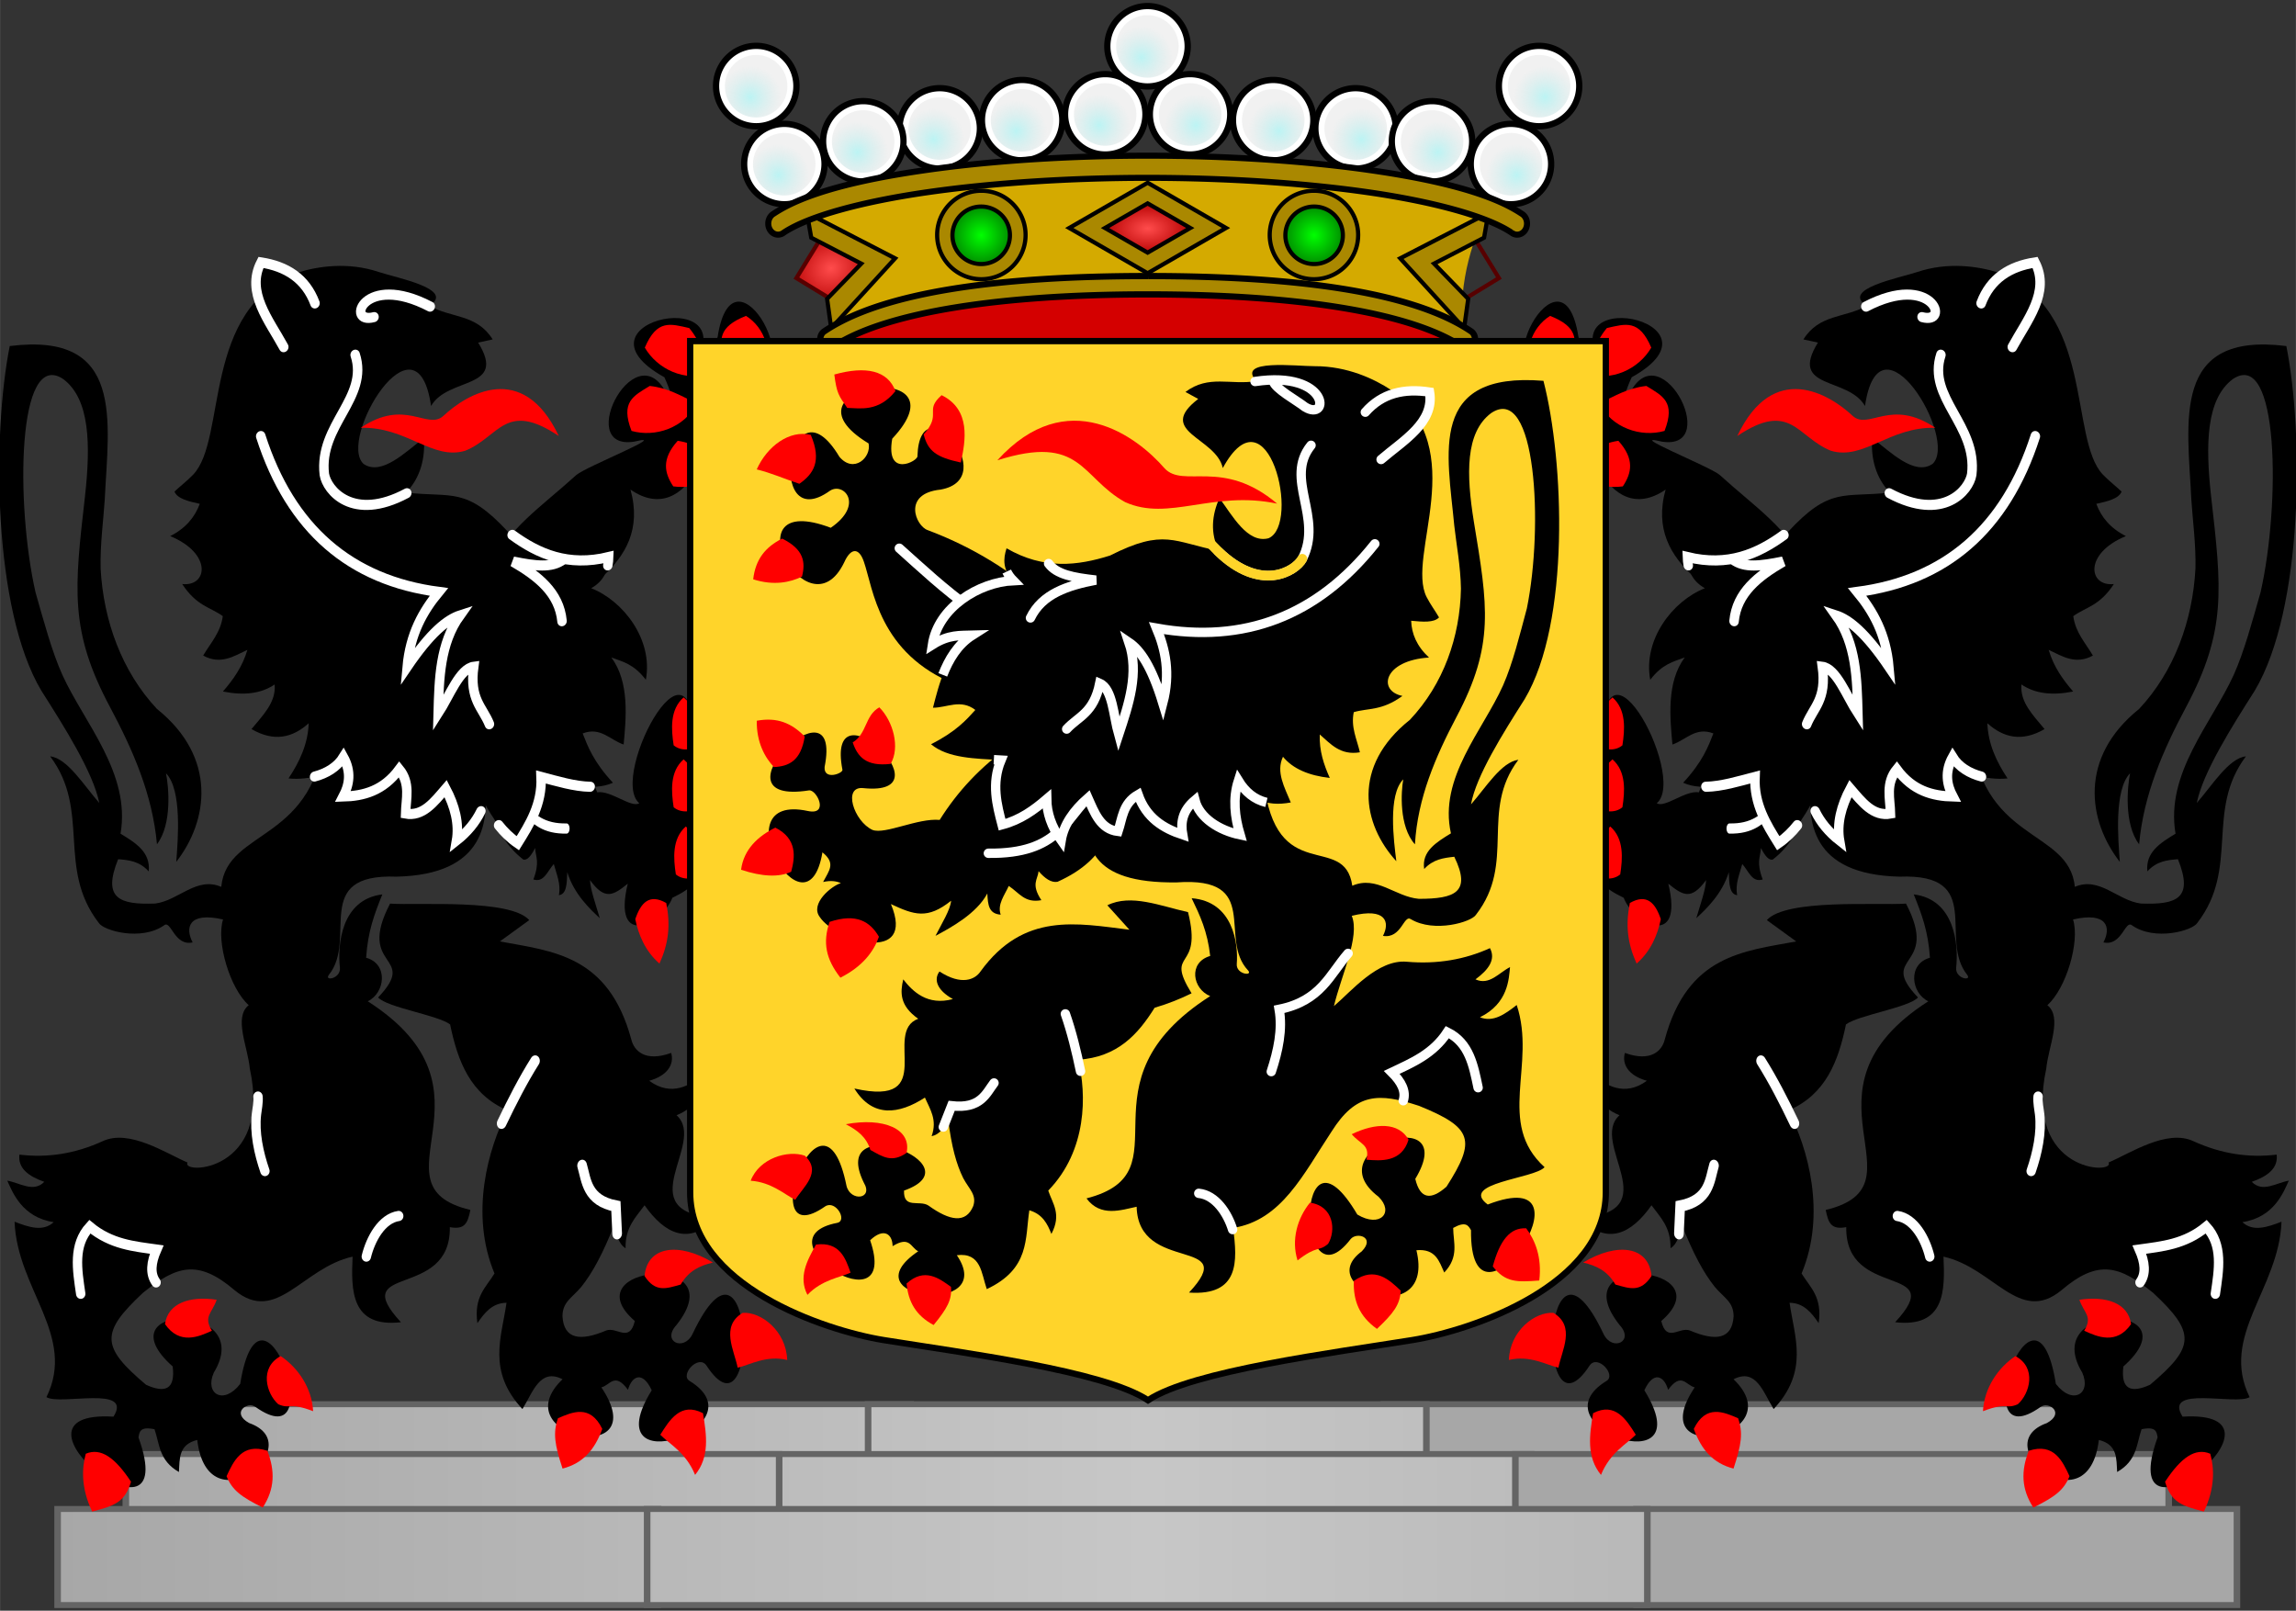 <svg height="771.74" viewBox="-.344 -.233 1100.15 771.74" width="1100.2" xmlns="http://www.w3.org/2000/svg" xmlns:xlink="http://www.w3.org/1999/xlink"><rect x="-.344" y="-.233" width="1100.15" height="771.74" fill="#333333" stroke="none"/><linearGradient id="a" gradientUnits="userSpaceOnUse" x1="-305.67" x2="788.69" y1="616.92" y2="616.92"><stop offset="0" stop-color="#a7a7a7"/><stop offset=".5" stop-color="#c7c7c7"/><stop offset="1" stop-color="#a7a7a7"/></linearGradient><linearGradient id="b"><stop offset="0" stop-color="#ff4c4c"/><stop offset="1" stop-color="#b50000"/></linearGradient><radialGradient id="c" cx="647.59" cy="-955.4" gradientTransform="matrix(1 0 0 .594 0 -387.63)" gradientUnits="userSpaceOnUse" r="24.876" xlink:href="#b"/><radialGradient id="d" cx="647.59" cy="-955.4" gradientTransform="matrix(.977 -.245 .163 .855 -6.611 42.671)" gradientUnits="userSpaceOnUse" r="24.876" xlink:href="#b"/><radialGradient id="e" cx="537.22" cy="-955.62" gradientUnits="userSpaceOnUse" r="24.034"><stop offset="0" stop-color="#0f0"/><stop offset="1" stop-color="#008900"/></radialGradient><radialGradient id="f" cx="623.11" cy="-1065.4" gradientUnits="userSpaceOnUse" r="20.25"><stop offset="0" stop-color="#bcf4f4"/><stop offset="1" stop-color="#e0e0e0" stop-opacity=".448"/></radialGradient><g fill="url(#a)" stroke="#646464" stroke-width="3.292" transform="matrix(.956 0 0 .868 318.5 185.22)"><path d="m-709.43 561.49h349.35v32.367h-349.35z" transform="scale(-1 1)"/><path d="m-226.42 561.49h349.35v32.367h-349.35z"/><path d="m101.58 561.49h279.82v32.367h-279.82z"/><path d="m49.019 588.99h384.95v32.367h-384.95z"/><path d="m-270.48 588.99h327.48v32.367h-327.48z"/><path d="m-753.49 588.99h327.48v32.367h-327.48z" transform="scale(-1 1)"/><path d="m-787.69 619.32h301v53.033h-301z" transform="scale(-1 1)"/><path d="m-304.67 619.32h301v53.033h-301z"/><path d="m-9.173 619.32h501.34v53.033h-501.34z"/></g><path d="m702.13 160.31a152.38 21.39 0 1 1 -304.76 0 152.38 21.39 0 1 1 304.76 0z" fill="#d40000"/><use height="100%" transform="matrix(-1 0 0 1 1099.5 0)" width="100%" xlink:href="#j"/><g transform="matrix(.856 0 0 .856 -4.782 926.84)"><path d="m647.94-991.16c-62.513 4.182-124.63 6.92-190.78 24.75 7.891 16.166 16.948 37.9 14.844 73.188 42.213-25.51 113.22-25.741 175.94-30.75 62.713 5.009 133.72 5.24 175.94 30.75-2.104-35.287 6.953-57.022 14.844-73.188-66.152-17.83-128.27-20.568-190.78-24.75z" fill="#d4aa00" transform="translate(-.344 -.233)"/><g id="g"><path d="m466.63-952.87-15.66 25.499 23.215 14.155 19.544-25.7z" fill="url(#d)" stroke="#570000" stroke-width="2.336"/><path d="m459.62-949.75 28 14.518-19.121 19.732 2.298 16.448 35.764-39.136-49.389-25.487z" fill="#a80" stroke="#000" stroke-width="2.336" transform="translate(-.344 -.233)"/><path d="m559.85-955.62a22.627 22.627 0 1 1 -45.255 0 22.627 22.627 0 1 1 45.255 0z" fill="#a80" stroke="#000" stroke-linecap="round" stroke-width="2.135" transform="matrix(1.094 0 0 1.094 -33.208 93.952)"/><path d="m559.85-955.62a22.627 22.627 0 1 1 -45.255 0 22.627 22.627 0 1 1 45.255 0z" fill="url(#e)" stroke="#000" stroke-linecap="round" stroke-width="3.285" transform="matrix(.711 0 0 .711 172.45 -271.87)"/></g><use height="834.247" transform="matrix(-1 0 0 1 1295.2 0)" width="1295.308" xlink:href="#g"/><path d="m647.12-928.51c-81.752.033-147.56 8.654-180.59 30.977a4.505 5.138 0 1 0 4.594 8.84c29.223-19.748 94.752-29.501 175.84-29.551a4.505 5.139 0 0 0 .031 0 4.505 5.139 0 0 0 .594 0c81.382 0 147.17 9.716 176.47 29.515a4.505 5.138 0 1 0 4.594-8.84c-33.054-22.337-98.925-30.919-180.75-30.941a4.5 5.134 0 0 0 -.312 0 4.5 5.134 0 0 0 -.438 0 4.505 5.139 0 0 0 -.031 0z" fill="#a80" stroke="#000" stroke-width="3.503"/><use height="834.247" transform="matrix(-1 0 0 1 1295.2 0)" width="1295.308" xlink:href="#h"/><g id="h"><use height="834.247" transform="translate(-23.649 38.095)" width="1295.308" xlink:href="#i"/><use height="834.247" transform="translate(-70.18 41.366)" width="1295.308" xlink:href="#i"/><use height="834.247" transform="translate(-116.32 45.962)" width="1295.308" xlink:href="#i"/><use height="834.247" transform="translate(-159.1 53.21)" width="1295.308" xlink:href="#i"/><use height="834.247" transform="translate(-203.29 65.938)" width="1295.308" xlink:href="#i"/><use height="834.247" transform="translate(-219.03 22.274)" width="1295.308" xlink:href="#i"/></g><g stroke="#000"><path d="m647-995.89c-42.114.025-85.883 2.688-123.22 7.998-37.512 5.335-68.237 12.922-85.5 24.453a5.501 6.202 0 1 0 5.594 10.641c13.935-9.308 44.375-17.512 81.281-22.761 36.677-5.217 80.014-7.895 121.66-7.928a5.507 6.209 0 0 0 .062 0 5.507 6.209 0 0 0 .719 0 5.501 6.202 0 0 0 .562 0c41.709.024 85.134 2.702 121.88 7.928 36.906 5.249 67.347 13.454 81.281 22.761a5.501 6.202 0 1 0 5.594-10.641c-17.263-11.531-47.988-19.117-85.5-24.453-37.512-5.335-81.517-7.998-123.81-7.998a5.501 6.202 0 0 0 -.562 0 5.507 6.209 0 0 0 -.031 0z" fill="#a80" stroke-width="3.387"/><g stroke-width="2.336"><path d="m647.94-980.5-43.875 25.312 43.875 25.344 43.875-25.344z" fill="#a80" transform="translate(-.344 -.233)"/><path d="m647.59-969.19-23.876 13.774 23.876 13.792 23.876-13.792z" fill="url(#c)"/></g></g><g id="i" stroke-width="3"><path d="m647.12-1072.4a20.25 20.25 0 1 1 -40.5 0 20.25 20.25 0 1 1 40.5 0z" fill="#fff" stroke="#000" stroke-width="3.153" transform="matrix(1.111 0 0 1.111 -48.934 134.3)"/><path d="m647.12-1072.4a20.25 20.25 0 1 1 -40.5 0 20.25 20.25 0 1 1 40.5 0z" fill="url(#f)" transform="matrix(.864 0 0 .864 105.85 -130.49)"/></g></g><g id="j" transform="matrix(.735 0 0 .798 -828.08 39.54)"><g stroke-width="1.503"><g transform="matrix(3.959 -1.235 1.316 4.386 -68.662 -1475.2)"><path d="m426.59 568.8c-4.405-.976-17.868-5.718-21.642-3.835l3.535 3.914c-8.405-1.021-16.926-2.88-23.865 6.692-.876 1.309-3.055 2.284-6.566 0-.928 1.221-.495 2.946 2.147 4.419-4.078 1.107-6.443-1.216-7.955-3.157-.493 2.104-.593 4.209 2.399 6.313-5.825 2.151 3.421 14.249-10.228 11.175 2.915 4.723 7.134 4.143 11.301 1.452.808 1.858 2.024 3.53 1.073 6.187 1.291-.274 2.027-1.379 2.652-2.652.543 4.336 1.316 7.149 2.411 9.366.938 1.781 2.21 2.666 1.603 4.486-1.173 2.811-3.73 2.391-7.171-.089-1.422-.944-4.041.62-3.914-2.399 12.009-4.233-12.27-13.143-6.44-1.263 1.588 2.666-2.153 3.062-2.778.505-3.881-19.182-15.127 11.473-3.409 3.283 1.687-1.076 3.634 2.327 1.894 2.652-12.992 2.523 10.265 17.314 5.303 2.778 2.147-2.046 3.575-1.038 3.599.947 2.773-1.714 2.879.207 4.104.821-11.556 7.835 12.899 10.515 6.187.631 3.896-.487 3.919 2.9 4.798 5.43 6.927-3.254 6.121-8.095 6.819-12.627 2.133.627 2.892 2.169 3.535 3.788 1.679-3.177.176-4.869-.505-6.945 6.241-6.422 6.17-15.393 4.798-20.961 6.33-.428 9.581-4.076 12.248-8.334 2.202-.645 10.187.555 11.964-.322-4.418-7.182 4.549-2.553 2.102-12.258z" fill-rule="evenodd"/><g fill="#f00" fill-rule="evenodd"><path d="m377.11 632.21c-2.838-1.516-4.055-3.689-4.333-6.648 2.864-2.613 5.22-.834 7.117.538.165 2.075-.611 3.451-2.784 6.11z"/><path d="m356.89 627.38c-1.463-2.866-.083-5.471 1.379-8.058 3.844-.508 4.76 2.298 5.533 4.508-1.735.77-4.597 1.128-6.912 3.55z"/><path d="m347.8 609.09c1.378-3.62 5.965-4.946 8.666-4.011 2.841 2.638-.315 5.07-1.525 7.074-1.699-.846-3.799-2.823-7.141-3.063z"/><path d="m363.04 600.04c6.032-1.129 10.578.737 9.734 4.588-2.329 1.623-3.776.667-5.796-.467-.643-2.068-2.047-3.144-3.938-4.121z"/></g><path d="m378.66 600.49 1.34-3.4c4.63.523 5.495-1.959 6.786-3.661" fill="none" stroke="#fff" stroke-linecap="round" stroke-width="1.503"/><path d="m400.65 591.56c-.657-3.157-1.431-6.34-2.434-9.196" fill="none" stroke="#fff" stroke-linecap="round" stroke-width="1.503"/></g><g transform="matrix(4.067 .14 -.165 4.067 764.96 -1864.5)"><path d="m444.11 566.65c5.516-1.37 6.141 1.028 5 3.214 2.978.49 3.323-3.469 4.464-2.679 3.76 2.244 9.748.452 10.446-.714 6.465-8.333.565-16.577 6.786-24.821-2.723.348-5.238 4.481-7.589 7.143.808-4.548 5.138-11.41 8.602-16.864 7.303-12.29 6.327-38.144 3.005-50.993-18.578-1.508-15.358 11.64-14.286 23.214.315 2.849 1.017 6.558 1.067 10.091-.14 7.717-2.792 15.292-8.173 21-9.411 7.498-7.548 16.784-2.18 22.659-.404-3.273-1.377-10.589 1.111-13.114-.342 1.902-.723 7.503 1.871 10.41.429-7.409 3.292-14.021 6.676-20.448 6.103-11.518 5-17.719 2.764-31.253-1.225-7.58-1.381-14.27 2.757-17.38 7.249-4.908 8.413 18.161 5.738 31.273-1.141 4.263-2.266 8.839-3.807 12.323-3.194 7.181-10.377 14.868-8.359 23.725-2.356 1.441-4.718 2.879-4.286 5.714 1.452-1.582 3.136-1.777 4.821-1.964 2.774 5.699.1 6.738-5.67 6.741-3.795-.322-6.764-3.799-10.67-2.098-1.267-8.734-15.753-5.841-17.628-23.073l-25 7.975c-1.004 7.109.461 14.742 14.504 14.563 13.744-.959 6.543 8.942 11.429 14.107.833.942-1.949.653-1.814-1.045.262-3.284-.592-10.014-7.228-10.525 1.353 2.81 2.529 5.299 2.97 9.249-3.579 1.047-2.812 5.317-0 6.429-21.938 14.042 1.257 27.102-15.178 31.327.497 1.871.952 2.932 3.393 2.423.248 10.803 16.798 4.733 8.393 13.75 8.088.56 7.784-5.012 7.349-9.937 8.116 1.372 12.54 9.628 19.058 4.322 5.753-4.885 9.209-3.925 14.716-.142 7.11 5.673 7.02 7.736.058 13.571-3.036 1.402-4.686.825-4.378-2.551 11.111-9.805-13.919-9.167-6.546 1.132 1.645 3.083-1.365 4.907-4.157 1.81-4.139-19.051-14.401 12.056-2.282 3.463 1.298-.862 3.95.775 1.077 2.361-9.717 3.557 7.271 15.38 8.418 2.203 3.065.583 2.907 2.692 3.122 4.624 3.129-1.788 2.918-4.202 3.653-6.438 2.324-.53 2.435.315 2.616 1.116-6.535 18.858 23.755-4.984 3.875-3.198-3.372-4.582 8.48-1.912 10.618-3.246-5.187-8.871 4.035-16.033 4.055-26.039-2.271.899-4.514 1.675-6.26.279 5.07-.89 6.416-4.675 7.181-6.371-2.0.384-4.127 1.953-5.919.376 2.532-.917 4.16-2.168 3.82-4.148-4.387.646-8.853.211-13.414-1.525-4.32-1.687-10.097 2.158-13.449 3.618 1.192 1.78-13.515 1.967-10.535-13.499.204-3.277 2.315-7.647-.204-9.366 2.888-2.529 4.865-9.513 3.6-12.77z" fill-rule="evenodd"/><g fill="none" stroke="#fff" stroke-linecap="round" stroke-width="1.503"><path d="m469.13 621.05c.423-3.592.959-7.217-1.855-9.842-3.309 2.727-6.952 3.145-10.569 3.739.969 1.861 1.251 3.526.294 4.84"/><path d="m423.19 617.14c-.788-2.565-2.707-5.536-5.43-5.808"/><path d="m438.91 603.97c.891-2.71 1.465-5.722 1.012-8.432-.099-.59-.416-1.827-.349-2.59"/></g><g fill="#f00" fill-rule="evenodd"><path d="m468.6 653.22c-3.491-.709-5.298-1.143-6.396-4.184 2.41-3.664 4.641-5.229 7.07-4.375.736 2.142.972 5.064-.674 8.559z"/><path d="m441.27 653.57c-2.049-2.683-2.205-5.328-1.076-8.349 4.028-1.358 5.482 1.38 6.681 3.525-.822 2.105-2.229 3.129-5.606 4.824z"/><path d="m432.63 639.64c.061-3.435 2.142-6.474 4.858-8.302 3.526 1.565 2.551 5.439.68 7.084-1.888.854-1.733-.292-5.538 1.218z"/><path d="m447.4 622.68c4.273-.739 7.828.21 8.418 3.306-2.218 3.196-5.34 2.046-7.47 1.234 1.327-2.166-.113-2.55-.949-4.54z"/></g></g><g stroke="#fff" transform="matrix(2.553 0 0 4.069 1268.5 -1817.3)"><g fill-rule="evenodd"><path d="m407.32 547.27c-1.787 4.711-1.878 10.118-10.357 13.929-1.012.185-2.024-.539-3.036-1.696-.135 1.359-1.256 2.059.446 4.643-2.684.496-3.512-1.156-5.224-2.28-.681 1.502-1.861 2.943-1.293 4.601-1.933-.144-2.046-1.585-2.143-3.393-1.706 3.215-5.816 5.459-8.304 6.786 1.025-2.003 2.413-4.248 2.5-5.625-3.782 3.028-5.915 2.276-9.643.536 4.069 9.708-8.801 5.992-11.392 2.081-10.698-2.961-5.028-4.56-4.645-8.833-4.581 2.287 5.232-11.568-.821-11.463-1.921-23.287 22.104 2.398 13.911 6.339 2.006.763 7.258-1.929 10.759-1.607 2.804-4.46 6.499-8.545 11.562-12.054z" stroke="none"/><path d="m362.17 576.56c-2.333-3-2.853-5.614-1.731-8.939 4.346-1.442 6.522-.006 7.909 2.386-.82 2.317-2.556 4.729-6.178 6.554z" fill="#f00" stroke="none"/><path d="m350.52 544.03c.418-3.282 2.745-5.398 5.487-6.747 3.558 1.797 3.164 4.744 2.539 7.069-1.933.917-4.676.794-8.026-.321z" fill="#f00" stroke="none"/></g><path d="m385.88 556.63c11.346.14 12.321-5.582 16.541-9.47" fill="none" stroke="#fff" stroke-linecap="round" stroke-width="1.503"/><path d="m350.52 553.17c.418-3.282 2.745-5.398 5.487-6.747 3.558 1.797 3.164 4.744 2.539 7.069-1.933.917-4.676.794-8.026-.321z" fill="#f00" fill-rule="evenodd" stroke="none"/><path d="m349.96 563.08c.418-3.282 2.745-5.398 5.487-6.747 3.558 1.797 3.164 4.744 2.539 7.069-1.933.917-4.676.794-8.026-.321z" fill="#f00" fill-rule="evenodd" stroke="none"/></g><g fill-rule="evenodd" stroke="#fff" transform="matrix(3.822 1.287 -1.52 3.822 1519.1 -2173.7)"><path d="m407.5 507.91c-5.361-4.783-11.047-5.867-18.427-8.631-1.918-.655-16.721-1.039-10.538-1.676 9.934-1.783-7.181-16.004-7.554-4.08.353.352-.903 1.397-.512-3.311 12.316-13.143-19.332-8.685-3.788.758.483 2.211-4.129-.915-6.442-3.65-8.124-13.56-11.963 12.939-1.515 5.43 1.042-.678 7.674-1.49 7.132 2.131-1.425 5.34 9.253 17.844 15.905 9.17 1.027 12.054 15.632 11.56 22.049 14.251z" stroke="none"/><g fill="#f00"><path d="m367.33 506.21c.373-3.224 1.963-5.169 4.637-6.524 3.511 1.722 3.767 3.805 3.181 6.092-1.886.922-4.519 1.487-7.818.431z" fill="#f00" stroke="none"/><path d="m355.69 495.27c-3.066-2.854-3.05-6.872-.879-9.431 4.915.119 5.155 2.01 5.852 4.549-1.823 1.806-3.403 3.049-4.973 4.882z" fill="#f00" stroke="none"/><path d="m367.02 495.49c3.302 2.764 8.156 2.609 11.349.49.088-4.587-2.184-4.746-5.218-5.308-2.754 1.268-4.151 2.971-6.132 4.817z" fill="#f00" stroke="none"/><path d="m363.27 492.04c4.462-.135 7.824-3.36 8.511-6.927-3.41-3.346-5.16-2.003-7.761-.46-1.015 2.676-.727 4.793-.749 7.387z" fill="#f00" stroke="none"/></g></g></g><g transform="matrix(.949 -.291 .344 .949 21.527 698.28)"><path d="m2233 248.82c24.364 14.085 46.373 11.355 67.43 4.737 35.48-17.957 41.428-8.765 71.061-3.044-5.829-11.425-4.665-23.439.306-34.394 8.32 11.155 18.246 29.767 31.974 26.161 21.324-8.922-.463-99.575-29.794-45.781-4.434-20.098-44.025-23.537-16.026-45.032l-8.318-4.564c15.139-11.452 29.552-4.294 46.144-7.085-13.117-14.631 26.321-9.674 38.15-9.71 21.228-.064 38.962 8.364 49.779 15.523 52.592 39.039 9.428 108.18 23.179 135.03 2.538 4.899 5.424 8.664 8.068 13.217-3.252 3.53-10.647 2.917-18.167 2.18.304 8.44 3.581 16.508 11.627 23.981-29.797 1.886-33.58 21.823-17.323 25.016-13.514 9.894-22.386 7.806-31.728 10.592-2.023 9.839 2.057 17.643 3.997 26.161-12.728 2.136-19.01-5.398-26.161-11.627-.418 10.602 2.636 19.66 6.54 28.341-13.706-1.541-24.08-5.969-30.521-13.807-4.704 9.931.99 19.863 5.087 29.794-16.647 3.169-27.181-2.83-34.154-14.17-3.767 11.748-2.379 23.496 1.09 35.244-13.58-2.806-26.492-11.015-29.431-22.527-8.241 6.951-9.39 14.612-7.994 22.527-12.619-4.227-23.66-10.874-29.067-26.161-10.081 5.848-10.211 15.428-13.08 23.981-11.416-1.416-15.239-11.944-19.62-21.801-9.44 8.298-15.746 17.38-17.44 27.614-6.42-8.962-9.323-17.925-9.447-26.887-8.225 7.035-17.013 13.508-29.067 16.714-3.366-12.909-7.086-26.818-.727-42.148-16.628-.995-34.663-1.132-45.6-10.355 16.403-8.239 23.211-16.081 28.886-22.346-9.608-7.342-18.435-1.412-27.614-1.453 3.872-15.089 9.005-36.695 25.616-47.235-7.88.239-15.312-.565-25.979 6.177 3.678-24.286 30.236-40.706 52.685-41.784-6.876-7.025-6.62-14.049-4.36-21.074z" fill-rule="evenodd"/><g fill="none" stroke="#fff" stroke-linecap="round" stroke-width="6.115"><path d="m2371 250.79c27.432 26.678 50.002 13.443 54.853 4.881 13.794-27.062-12.008-52.07 5.652-73.994"/><path d="m2473.1 245.91c-37.756 47.395-85.396 65.136-142.33 54.981 5.85 14.032 9.149 29.339 4.111 48.815-7.365-24.098-14.73-34.569-22.095-39.566 6.741 20.04-.066 40.08-6.68 60.12-3.426-12.331-3.954-29.734-12.332-33.4-3.996 19.526-13.87 21.423-21.581 29.803"/><path d="m2395 140.08c48.66-7.243 48.884 26.591 32.594 16.629"/></g><path d="m2466.9 160.1c11.002-12.5 25.403-15.655 41.878-13.103 3.298 19.909-16.943 31.341-31.601 43.934" fill-rule="evenodd" stroke="#fff" stroke-linecap="round" stroke-width="6.115"/><path d="m2260.4 258.76c5.313 7.168 15.936 9.098 30.831 10.791-18.404 3.511-35.086 8.959-42.649 24.664" fill="none" stroke="#fff" stroke-linecap="round" stroke-width="6.115"/><path d="m2288.8 189.38c37.938-36.421 65.63-6.502 75.541 10.462 6.986 11.286 27.33-3.148 48.576 22.392-28.227-9.399-50.879 5.088-69.213-6.677-18.322-14.272-14.321-36.487-54.904-26.178z" fill="#f00" fill-rule="evenodd"/><g fill="none" stroke="#fff" stroke-linecap="round"><path d="m2369.5 429.57c-6.785-4.063-12.007-9.714-13.744-16.519-8.241 6.951-9.39 14.612-7.994 22.527-12.619-4.227-23.66-10.874-29.067-26.161-10.081 5.848-10.211 15.428-13.08 23.981-11.416-1.416-15.239-11.944-19.62-21.801-9.44 8.298-15.746 17.38-17.44 27.614-5.121-7.15-8.005-14.3-9.025-21.45" stroke-width="6.116"/><path d="m2245.7 422.34c-4.63 2.795-9.722 5.129-15.588 6.689-3.366-12.909-7.086-26.818-.727-42.148-10.998-.658-22.611-.941-32.379-3.726" stroke-width="6.116"/><path d="m2231.8 253.74c.244-1.64.662-3.28 1.19-4.921h0c23.145 13.381 44.166 11.586 64.263 5.699" stroke-width="6.116"/></g></g></g><path d="m330.34 163.2v407.86c0 44.54 64.175 66.193 92.732 70.794 37.747 6.082 105.55 14.762 126.66 28.832 21.113-14.07 88.908-22.75 126.65-28.832 28.557-4.601 92.732-26.254 92.732-70.794v-407.86h-219.38z" fill="#ffd42a" stroke="#000" stroke-width="3"/><g transform="matrix(.735 0 0 .735 -1159.3 79.597)"><g stroke-width="1.503" transform="matrix(4.069 0 0 4.069 650.99 -1817.3)"><g><path d="m417.87 566.06c-4.405-.976-9.15-2.978-12.924-1.095l3.535 3.914c-8.405-1.021-16.926-2.88-23.865 6.692-.876 1.309-3.055 2.284-6.566 0-.928 1.221-.495 2.946 2.147 4.419-4.078 1.107-6.443-1.216-7.955-3.157-.493 2.104-.593 4.209 2.399 6.313-5.825 2.151 3.421 14.249-10.228 11.175 2.915 4.723 7.134 4.143 11.301 1.452.808 1.858 2.024 3.53 1.073 6.187 1.291-.274 2.027-1.379 2.652-2.652.543 4.336 1.316 7.149 2.411 9.366.938 1.781 2.21 2.666 1.603 4.486-1.173 2.811-3.73 2.391-7.171-.089-1.422-.944-4.041.62-3.914-2.399 12.009-4.233-12.27-13.143-6.44-1.263 1.588 2.666-2.153 3.062-2.778.505-3.881-19.182-15.127 11.473-3.409 3.283 1.687-1.076 3.634 2.327 1.894 2.652-12.992 2.523 10.265 17.314 5.303 2.778 2.147-2.046 3.575-1.038 3.599.947 2.773-1.714 2.879.207 4.104.821-11.556 7.835 12.899 10.515 6.187.631 3.896-.487 3.919 2.9 4.798 5.43 6.927-3.254 6.121-8.095 6.819-12.627 2.133.627 2.892 2.169 3.535 3.788 1.679-3.177.176-4.869-.505-6.945 6.241-6.422 6.17-15.393 4.798-20.961 6.33-.428 9.581-4.076 12.248-8.334 2.202-.645 4.142-1.433 5.918-2.31-4.418-7.182 1.876-3.305-.571-13.011z" fill-rule="evenodd"/><g fill="#f00" fill-rule="evenodd"><path d="m377.11 632.21c-2.838-1.516-4.055-3.689-4.333-6.648 2.864-2.613 5.22-.834 7.117.538.165 2.075-.611 3.451-2.784 6.11z"/><path d="m356.89 627.38c-1.463-2.866-.083-5.471 1.379-8.058 3.844-.508 4.76 2.298 5.533 4.508-1.735.77-4.597 1.128-6.912 3.55z"/><path d="m347.8 609.09c1.378-3.62 5.965-4.946 8.666-4.011 2.841 2.638-.315 5.07-1.525 7.074-1.699-.846-3.799-2.823-7.141-3.063z"/><path d="m363.04 600.04c6.032-1.129 10.578.737 9.734 4.588-2.329 1.623-3.776.667-5.796-.467-.643-2.068-2.047-3.144-3.938-4.121z"/></g><g fill="none" stroke="#fff" stroke-linecap="round" stroke-width="1.503"><path d="m378.66 600.49 1.34-3.4c4.63.523 5.495-1.959 6.786-3.661"/><path d="m400.65 591.56c-.657-3.157-1.431-6.34-2.434-9.196"/></g></g><g><path d="m401.96 548.26c-1.004 7.109.064 13.215 14.107 13.036 13.744-.959 6.543 8.942 11.429 14.107.833.942-1.949.653-1.814-1.045.262-3.284-.592-10.014-7.228-10.525 1.353 2.81 2.529 5.299 2.97 9.249-3.579 1.047-2.812 5.317-0 6.429-21.938 14.042-3.386 28.186-19.821 32.411 2.262 3.063 5.595 1.848 8.036 1.339.248 10.803 16.798 4.733 8.393 13.75 8.088.56 7.784-5.012 7.054-10.357 7.778-1.211 11.249-8.594 15.778-15.433 3.933-6.229 7.543-6.249 14.017-4.127 8.611 3.493 9.186 5.488 4.402 12.953-2.452 2.164-4.214 2.059-5-1.25 7.477-12.383-16.237-4.984-5.893 2.857 2.559 2.5.268 5.059-3.393 2.857-10.057-17.083-9.9 15.426-1.071 3.929.964-1.175 4.023-.33 1.786 1.964-8.146 6.035 11.874 12.725 8.75-.179 3.116-.274 3.64 1.784 4.464 3.571 2.417-2.557 1.443-4.806 1.429-7.143 2.051-1.136 2.428-.36 2.857.357-.205 19.792 21.103-11.206 2.679-4.107-4.69-3.464 7.491-4.127 9.107-5.982-7.797-7.07-1.279-16.415-4.464-25.982-1.882 1.475-3.777 2.825-5.893 1.964 4.56-2.226 4.634-6.207 4.821-8.036-1.789.909-3.318 2.986-5.536 1.964 2.126-1.563 3.281-3.2 2.321-5-3.986 1.807-8.392 2.603-13.307 2.181-4.668-.44-8.957 4.801-11.693 7.105 1.187-4.978 4.212-11.181 2.857-14.464 5.516-1.37 6.141 1.028 5 3.214 2.978.49 3.323-3.469 4.464-2.679 3.76 2.244 9.748.452 10.446-.714 6.465-8.333.565-16.577 6.786-24.821-2.723.348-5.238 4.481-7.589 7.143.808-4.548 5.138-11.41 8.602-16.864 7.303-12.29 6.327-38.144 3.005-50.993-18.578-1.508-15.358 11.64-14.286 23.214.315 2.849 1.017 6.558 1.067 10.091-.14 7.717-2.792 15.292-8.173 21-9.411 7.498-7.548 16.784-2.18 22.659-.404-3.273-1.377-10.589 1.111-13.114-.342 1.902-.723 7.503 1.871 10.41.429-7.409 3.292-14.021 6.676-20.448 6.103-11.518 5-17.719 2.764-31.253-1.225-7.58-1.381-14.27 2.757-17.38 7.249-4.908 8.413 18.161 5.738 31.273-1.141 4.263-2.266 8.839-3.807 12.323-3.194 7.181-10.377 14.868-8.359 23.725-2.356 1.441-4.718 2.879-4.286 5.714 1.452-1.582 3.136-1.777 4.821-1.964 2.774 5.699.1 6.738-5.67 6.741-3.795-.322-6.764-3.799-10.67-2.098-1.267-8.734-12.321.357-14.196-16.875z" fill-rule="evenodd"/><g fill="none" stroke="#fff" stroke-linecap="round" stroke-width="1.503"><path d="m464.35 594.19c-.746-3.547-1.395-7.156-4.925-8.902-2.289 3.504-5.636 4.891-8.902 6.44 1.522 1.515 2.325 3.03 1.831 4.546"/><path d="m425.02 616.92c-.788-2.565-2.707-5.536-5.43-5.808"/><path d="m431.21 591.61c1.116-3.395 1.82-6.748 1.263-9.975 6.692-1.359 8.098-5.58 11.049-8.965"/></g><g fill="#f00" fill-rule="evenodd"><path d="m474.15 625.08c-3.563.269-5.429.345-7.451-2.263 1.129-4.154 2.76-6.255 5.355-6.098 1.39 1.847 2.55 4.575 2.097 8.361z"/><path d="m448.14 632.83c-2.817-2.008-3.814-4.494-3.702-7.686 3.415-2.39 5.681-.168 7.513 1.557-.111 2.235-1.128 3.595-3.812 6.13z"/><path d="m435.42 621.86c-1.042-3.299-.027-6.768 1.984-9.251 3.87.539 4.179 4.506 2.918 6.585-1.531 1.328-1.749.191-4.902 2.666z"/><path d="m444.1 601.64c3.846-1.865 7.548-1.922 9.103.876-1.096 3.655-4.447 3.403-6.743 3.205.575-2.43-.924-2.406-2.361-4.081z"/></g></g><g stroke="#fff"><g><path d="m407.32 547.27c-1.787 4.711-1.878 10.118-10.357 13.929-1.012.185-2.024-.539-3.036-1.696-.135 1.359-1.256 2.059.446 4.643-2.684.496-3.512-1.156-5.224-2.28-.681 1.502-1.861 2.943-1.293 4.601-1.933-.144-2.046-1.585-2.143-3.393-1.706 3.215-5.816 5.459-8.304 6.786 1.025-2.003 2.413-4.248 2.5-5.625-3.782 3.028-5.915 2.276-9.643.536 4.069 9.708-8.801 5.992-11.392 2.081-1.625-2.131 1.891-5.015 3.377-5.437-.69-.311-1.592-.467-2.847-.183.977-1.879 2.073-2.98-.109-4.752-2.498 14.851-16.545-9.683-2.332-6.62 3.47.73 1.408-3.48.179-3.304-16.508 2.588 5.547-19.046 2.5-3.75-.167 2.195 2.968 1.023 2.857.446-2.791-14.537 17.416 4.357 3.393 2.946-3.427-.42-1.577 5.315 1.429 6.696 2.006.763 7.258-1.929 10.759-1.607 2.804-4.46 6.499-8.545 11.562-12.054z" fill-rule="evenodd" stroke="none"/><g fill="#f00" fill-rule="evenodd" stroke="none"><path d="m362.17 576.56c-2.333-3-2.853-5.614-1.731-8.939 4.346-1.442 6.522-.006 7.909 2.386-.82 2.317-2.556 4.729-6.178 6.554z"/><path d="m346.26 559.27c.418-3.282 2.745-5.398 5.487-6.747 3.558 1.797 3.164 4.744 2.539 7.069-1.933.917-4.676.794-8.026-.321z"/><path d="m348.77 535.4c3.225-.604 5.579.35 7.687 2.527-.613 3.905-2.548 4.776-4.932 4.894-1.454-1.546-2.788-3.92-2.754-7.421z"/><path d="m368.41 533.25c2.236 2.26 3.348 6.426 1.813 9.058-3.947.468-5.316-1.169-6.078-3.444 2.312-1.387 1.927-4.308 4.265-5.614z"/></g><path d="m385.88 556.63c11.346.14 12.321-5.582 16.541-9.47" fill="none" stroke="#fff" stroke-linecap="round" stroke-width="1.503"/></g><g><path d="m395.1 516.35c-5.361-4.783-11.561-8.726-18.94-11.49-1.918-.655-4.119-5.856 2.064-6.493 9.934-1.783-3.333-17.3-3.705-5.376.18.755-5.169 3.649-4.041-2.778 12.316-13.143-19.332-8.685-3.788.758.483 2.211-2.358 4.882-4.672 2.147-8.124-13.56-11.963 12.939-1.515 5.43 2.185-1.423 5.549 2.218.126 5.935-16.466-6.231-3.695 17.649 2.147 5.556 1.046-2.352 2.358-2.45 3.157-.126 1.499 4.303 2.352 14.741 14.773 19.698z" fill-rule="evenodd" stroke="none"/><g fill="#f00" fill-rule="evenodd" stroke="none"><path d="m348.2 512.74c.373-3.224 1.963-5.169 4.637-6.524 3.511 1.722 3.767 3.805 3.181 6.092-1.886.922-4.519 1.487-7.818.431z"/><path d="m348.77 495.13c1.658-3.712 5.249-6.37 8.657-5.53 1.8 4.21.436 6.255-1.831 7.837-2.519-.839-4.379-1.692-6.825-2.307z"/><path d="m361.2 479.93c5.093-1.423 8.56-.634 9.792 2.652-2.722 3.409-5.683 2.736-7.724 2.695-1.376-1.984-1.681-2.324-2.069-5.347z"/><path d="m378.39 483.24c4.705 2.312 3.852 7.289 3.075 10.79-3.967-.853-5.268-1.847-5.951-4.505 3.012-3.379.007-3.749 2.876-6.285z"/></g><path d="m371.61 507.76c3.639 3.246 6.954 6.41 11.869 9.975" fill="none" stroke="#fff" stroke-linecap="round" stroke-width="1.503"/></g></g></g><path d="m2233 248.82c24.364 14.085 46.373 11.355 67.43 4.737 35.48-17.957 41.428-8.765 71.061-3.044-5.829-11.425-4.665-23.439.306-34.394 8.32 11.155 18.246 29.767 31.974 26.161 21.324-8.922-.463-99.575-29.794-45.781-4.434-20.098-44.025-23.537-16.026-45.032l-8.318-4.564c15.139-11.452 29.552-4.294 46.144-7.085-13.117-14.631 26.321-9.674 38.15-9.71 21.228-.064 38.962 8.364 49.779 15.523 52.592 39.039 9.428 108.18 23.179 135.03 2.538 4.899 5.424 8.664 8.068 13.217-3.252 3.53-10.647 2.917-18.167 2.18.304 8.44 3.581 16.508 11.627 23.981-29.797 1.886-33.58 21.823-17.323 25.016-13.514 9.894-22.386 7.806-31.728 10.592-2.023 9.839 2.057 17.643 3.997 26.161-12.728 2.136-19.01-5.398-26.161-11.627-.418 10.602 2.636 19.66 6.54 28.341-13.706-1.541-24.08-5.969-30.521-13.807-4.704 9.931.99 19.863 5.087 29.794-16.647 3.169-27.181-2.83-34.154-14.17-3.767 11.748-2.379 23.496 1.09 35.244-13.58-2.806-26.492-11.015-29.431-22.527-8.241 6.951-9.39 14.612-7.994 22.527-12.619-4.227-23.66-10.874-29.067-26.161-10.081 5.848-10.211 15.428-13.08 23.981-11.416-1.416-15.239-11.944-19.62-21.801-9.44 8.298-15.746 17.38-17.44 27.614-6.42-8.962-9.323-17.925-9.447-26.887-8.225 7.035-17.013 13.508-29.067 16.714-3.366-12.909-7.086-26.818-.727-42.148-16.628-.995-34.663-1.132-45.6-10.355 16.403-8.239 23.211-16.081 28.886-22.346-9.608-7.342-18.435-1.412-27.614-1.453 3.872-15.089 9.005-36.695 25.616-47.235-7.88.239-15.312-.565-25.979 6.177 3.678-24.286 30.236-40.706 52.685-41.784-6.876-7.025-6.62-14.049-4.36-21.074z" fill-rule="evenodd"/><g stroke="#fff" stroke-linecap="round" stroke-width="6.115"><g fill="none"><path d="m2371 250.79c27.432 26.678 50.002 13.443 54.853 4.881 13.794-27.062-12.008-52.07 5.652-73.994"/><path d="m2473.1 245.91c-37.756 47.395-85.396 65.136-142.33 54.981 5.85 14.032 9.149 29.339 4.111 48.815-7.365-24.098-14.73-34.569-22.095-39.566 6.741 20.04-.066 40.08-6.68 60.12-3.426-12.331-3.954-29.734-12.332-33.4-3.996 19.526-13.87 21.423-21.581 29.803"/><path d="m2395 140.08c48.66-7.243 48.884 26.591 32.594 16.629-5.252-4.156-19.544-11.892-20.718-16.809"/></g><path d="m2466.9 160.1c11.002-12.5 25.403-15.655 41.878-13.103 3.298 19.909-16.943 31.341-31.601 43.934" fill-rule="evenodd"/><path d="m2260.4 258.76c5.313 7.168 15.936 9.098 30.831 10.791-18.404 3.511-35.086 8.959-42.649 24.664" fill="none"/></g><path d="m2227 191.45c45.582-50.147 91.229-15.263 108.93 5.138 12.334 13.53 37.894-6.913 73.48 23.123-41.907-8.866-70.713 11.893-99.172-1.028-28.99-16.093-28.207-44.628-83.243-27.234z" fill="#f00" fill-rule="evenodd"/><g fill="none"><path d="m2402.4 414.49c-7.957-1.912-13.823-6.961-18.252-14.164-3.767 11.748-2.379 23.496 1.09 35.244-13.58-2.806-26.492-11.015-29.431-22.527-8.241 6.951-9.39 14.612-7.994 22.527-12.619-4.227-23.66-10.874-29.067-26.161-10.081 5.848-10.211 15.428-13.08 23.981-11.416-1.416-15.239-11.944-19.62-21.801-9.44 8.298-15.746 17.38-17.44 27.614-6.42-8.962-9.323-17.925-9.447-26.887-8.225 7.035-17.013 13.508-29.067 16.714-3.366-12.909-7.086-26.818-.727-42.148-1.54-.092-3.093-.177-4.651-.262m-33.282-55.288c3.904-10.044 9.662-19.773 19.221-25.838-7.88.239-15.312-.565-25.979 6.177 3.678-24.286 30.236-40.706 52.685-41.784-1.927-1.968-3.293-3.936-4.213-5.904" stroke="#fff" stroke-width="6.116"/><path d="m2425.8 255.68c-4.851 8.562-27.421 21.796-54.853-4.881l-8.211-8.415" stroke="#ffd42a" stroke-linecap="round" stroke-width="6.399"/></g></g></svg>